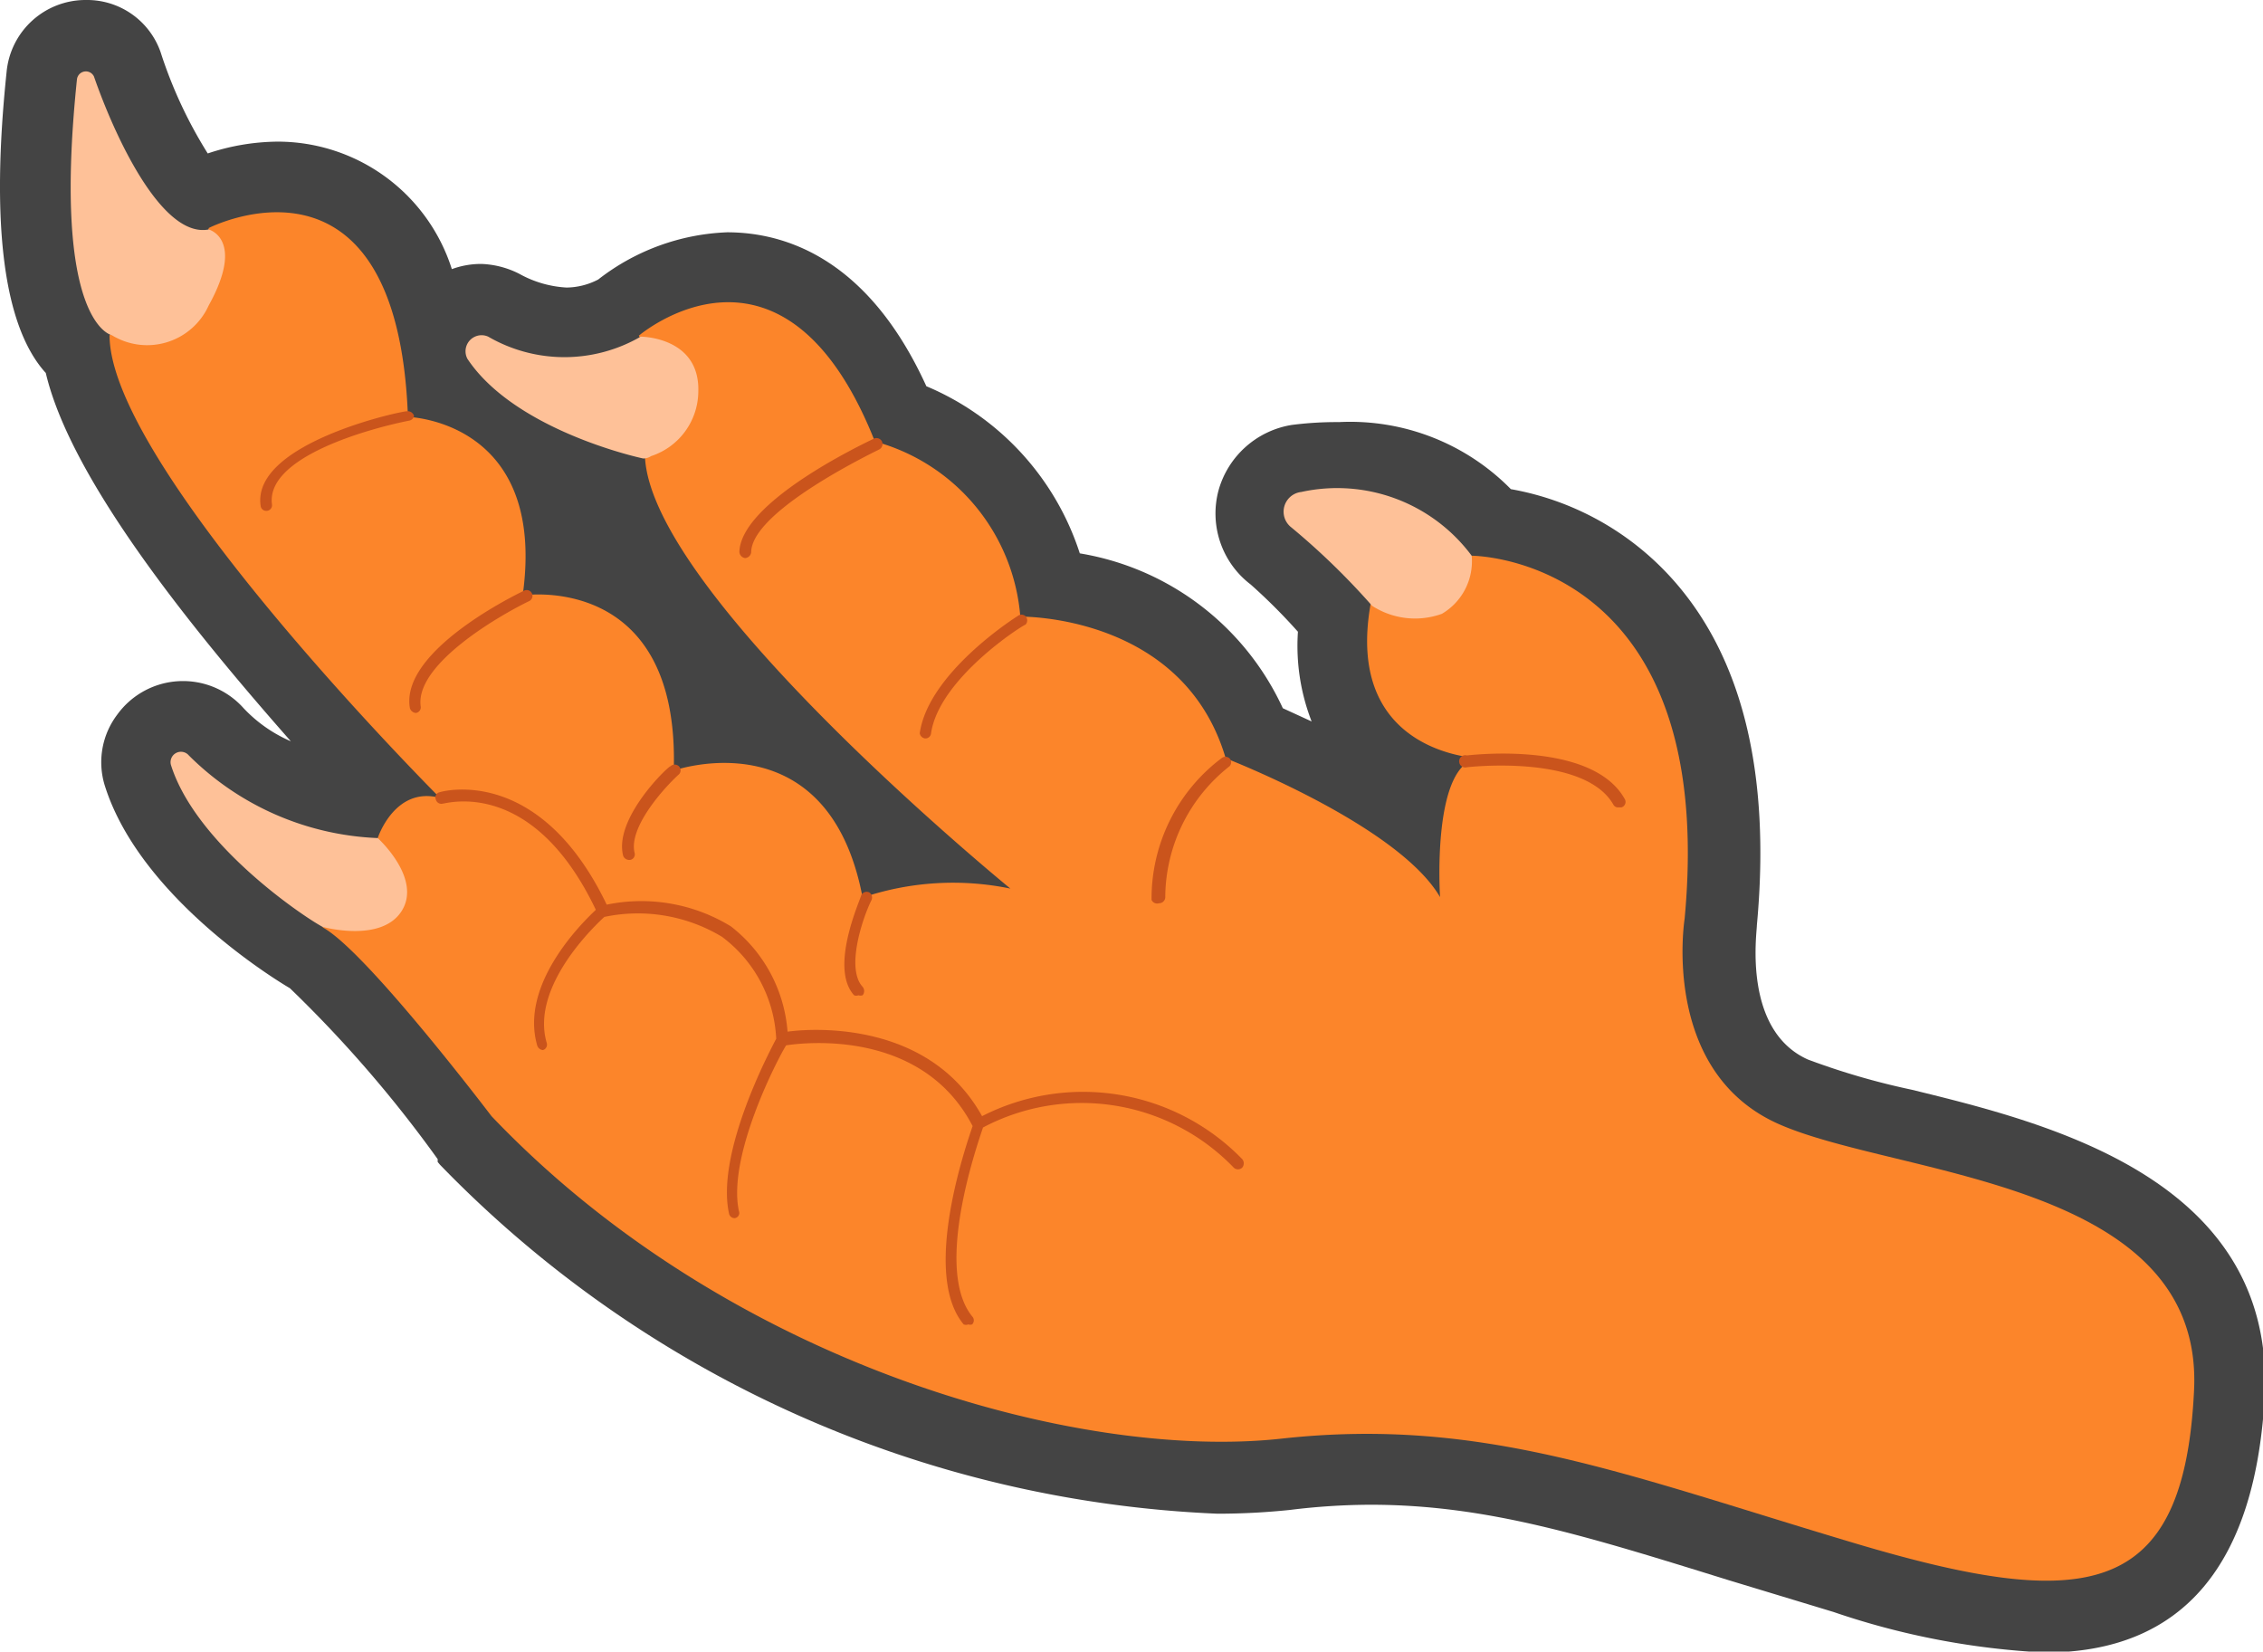 <svg xmlns="http://www.w3.org/2000/svg" viewBox="0 0 47.93 34.98"><defs><style>.cls-1{fill:#444;}.cls-2{fill:#fc852a;}.cls-3{fill:#fec198;}.cls-4{fill:#ca541c;}</style></defs><title>Chicken_feet</title><g id="Layer_2" data-name="Layer 2"><g id="레이어_1" data-name="레이어 1"><path class="cls-1" d="M43.31,35a16.29,16.29,0,0,1-4.48-.86l-2.21-.67c-3-.93-5.11-1.6-7.59-1.6a14.15,14.15,0,0,0-1.71.11,14.89,14.89,0,0,1-1.53.08A24.34,24.34,0,0,1,9.32,24.67l-.05-.06,0-.06a26.36,26.36,0,0,0-3.13-3.62S3,19.12,2.22,16.64a1.67,1.67,0,0,1,.26-1.5A1.72,1.72,0,0,1,5.16,15a3,3,0,0,0,1,.7c-2-2.27-4.65-5.5-5.19-7.8C.08,6.92-.2,4.77.14,1.52A1.68,1.68,0,0,1,1.82,0,1.65,1.65,0,0,1,3.4,1.1a9.51,9.51,0,0,0,1,2.15A4.76,4.76,0,0,1,5.86,3,3.87,3.87,0,0,1,9.57,5.7a1.8,1.8,0,0,1,.62-.11A1.91,1.91,0,0,1,11,5.8a2.31,2.31,0,0,0,1,.29,1.48,1.48,0,0,0,.67-.17,4.73,4.73,0,0,1,2.73-1c1.26,0,3,.58,4.22,3.26a5.76,5.76,0,0,1,3.25,3.54A5.77,5.77,0,0,1,27.17,15l.61.28a4.42,4.42,0,0,1-.29-1.9,12.2,12.2,0,0,0-1-1,1.89,1.89,0,0,1-.68-2A1.93,1.93,0,0,1,27.36,9a7.43,7.43,0,0,1,1-.06A4.77,4.77,0,0,1,32,10.36a6,6,0,0,1,3.39,1.87c1.51,1.66,2.12,4.14,1.82,7.37,0,.17-.3,2.22,1.08,2.84a15.31,15.31,0,0,0,2.2.64c2.86.7,7.65,1.87,7.48,6.42C47.79,33.13,46.24,35,43.31,35Z"/><path class="cls-2" d="M31.17,11.77s5.23,0,4.51,7.69c0,0-.52,3.24,2,4.35s9,1.19,8.79,5.63-2.3,4.7-7.17,3.25S31.41,30,27.14,30.47s-11.69-1.54-16.73-6.83c0,0-2.67-3.52-3.58-4l.79-.55L8,17.75s.36-1.11,1.32-.85c0,0-7-7-7-9.8L4.29,5.83l.13-1s4-2.05,4.22,4c0,0,2.95.07,2.43,3.78,0,0,3.33-.51,3.2,3.71,0,0,3.27-1.15,4,2.69a6,6,0,0,1,3.13-.19s-7.61-6.21-7.74-9.15l.57-1.31-.7-1.25s3.07-2.63,5,2.24a4.19,4.19,0,0,1,3.08,3.71s3.45-.06,4.35,3c0,0,3.65,1.41,4.54,2.94,0,0-.19-2.88.84-2.94,0,0-2.88-.07-2.31-3.27l1.43-.06Z"/><path class="cls-3" d="M13.62,9.71C13.16,9.61,10.83,9,9.9,7.6a.34.34,0,0,1,.44-.47,3.22,3.22,0,0,0,3.23,0s1.26,0,1.22,1.17a1.45,1.45,0,0,1-1,1.36A.29.29,0,0,1,13.62,9.71Z"/><path class="cls-3" d="M4.42,4.86c-1,.19-2-2-2.43-3.24a.19.19,0,0,0-.36.06c-.54,5.19.74,5.42.74,5.42a1.43,1.43,0,0,0,2.05-.63C5.2,5.06,4.42,4.86,4.42,4.86Z"/><path class="cls-3" d="M6.83,19.63s1.25.35,1.68-.34S8,17.75,8,17.75A6,6,0,0,1,4,16a.22.22,0,0,0-.38.2C4.14,17.86,6.37,19.38,6.83,19.63Z"/><path class="cls-3" d="M31.17,11.77A1.29,1.29,0,0,1,30.54,13a1.67,1.67,0,0,1-1.48-.17,15.17,15.17,0,0,0-1.71-1.66.42.42,0,0,1,.21-.75A3.55,3.55,0,0,1,31.17,11.77Z"/><path class="cls-4" d="M20.8,23.64c-1.11-2-3.53-1.87-4.12-1.79a3.12,3.12,0,0,0-1.2-2.23,3.63,3.63,0,0,0-2.63-.46c-1.44-3-3.52-2.39-3.54-2.38a.11.11,0,0,0-.08.15.12.12,0,0,0,.15.09c.08,0,1.9-.56,3.24,2.25-.31.29-1.62,1.59-1.24,2.88a.14.14,0,0,0,.12.09h0a.12.12,0,0,0,.08-.15c-.36-1.22,1.09-2.55,1.22-2.67a3.45,3.45,0,0,1,2.49.42A2.86,2.86,0,0,1,16.44,22c-.13.25-1.28,2.41-1,3.7a.12.12,0,0,0,.12.1h0a.11.11,0,0,0,.09-.15c-.25-1.17.83-3.24,1-3.51.39-.06,2.88-.35,3.95,1.71-.15.44-1.08,3.14-.19,4.2a.13.13,0,0,0,.1,0,.11.11,0,0,0,.08,0,.12.12,0,0,0,0-.17c-.81-1,.1-3.61.23-4a4.47,4.47,0,0,1,5.31.85.13.13,0,0,0,.18,0,.14.14,0,0,0,0-.18A4.7,4.7,0,0,0,20.8,23.64Z"/><path class="cls-4" d="M13.36,18.21h0a.12.12,0,0,0,.08-.15c-.13-.54.63-1.38.94-1.66a.12.12,0,0,0,0-.17.13.13,0,0,0-.18,0c-.05,0-1.21,1.11-1,1.9A.14.14,0,0,0,13.36,18.21Z"/><path class="cls-4" d="M11.21,12.73a.12.12,0,1,0-.11-.22c-.1.05-2.62,1.25-2.42,2.48a.14.14,0,0,0,.13.11h0a.12.12,0,0,0,.1-.14C8.79,14.08,10.53,13.06,11.21,12.73Z"/><path class="cls-4" d="M8.77,8.81a.14.14,0,0,0-.15-.1c-.14,0-3.29.68-3.1,2a.12.12,0,0,0,.13.11h0a.12.12,0,0,0,.11-.14c-.13-1,2.05-1.6,2.9-1.77A.13.13,0,0,0,8.77,8.81Z"/><path class="cls-4" d="M18.41,18.9a.13.13,0,0,0-.17.06c0,.06-.69,1.53-.15,2.12a.12.12,0,0,0,.09,0,.16.16,0,0,0,.09,0,.14.14,0,0,0,0-.18c-.36-.39,0-1.46.19-1.84A.13.13,0,0,0,18.41,18.9Z"/><path class="cls-4" d="M15.78,11.82h0a.14.14,0,0,0,.13-.12c0-.77,2-1.83,2.71-2.18a.13.13,0,0,0,.06-.17.13.13,0,0,0-.17-.06c-.29.14-2.8,1.34-2.85,2.39A.14.14,0,0,0,15.78,11.82Z"/><path class="cls-4" d="M19.6,15.64h0a.12.12,0,0,0,.12-.11c.17-1.16,1.94-2.29,2-2.3a.13.13,0,0,0,0-.18.13.13,0,0,0-.17,0c-.08.05-1.89,1.21-2.07,2.48A.13.13,0,0,0,19.6,15.64Z"/><path class="cls-4" d="M24.55,19.13h0a.13.13,0,0,0,.13-.12,3.55,3.55,0,0,1,1.36-2.78.12.12,0,0,0,0-.17.13.13,0,0,0-.17,0,3.72,3.72,0,0,0-1.48,3A.13.13,0,0,0,24.55,19.13Z"/><path class="cls-4" d="M34.41,16.92c-.69-1.23-3.24-.93-3.34-.92a.13.13,0,1,0,0,.25s2.48-.29,3.1.79a.11.11,0,0,0,.11.06h.06A.12.12,0,0,0,34.41,16.92Z"/></g></g></svg>